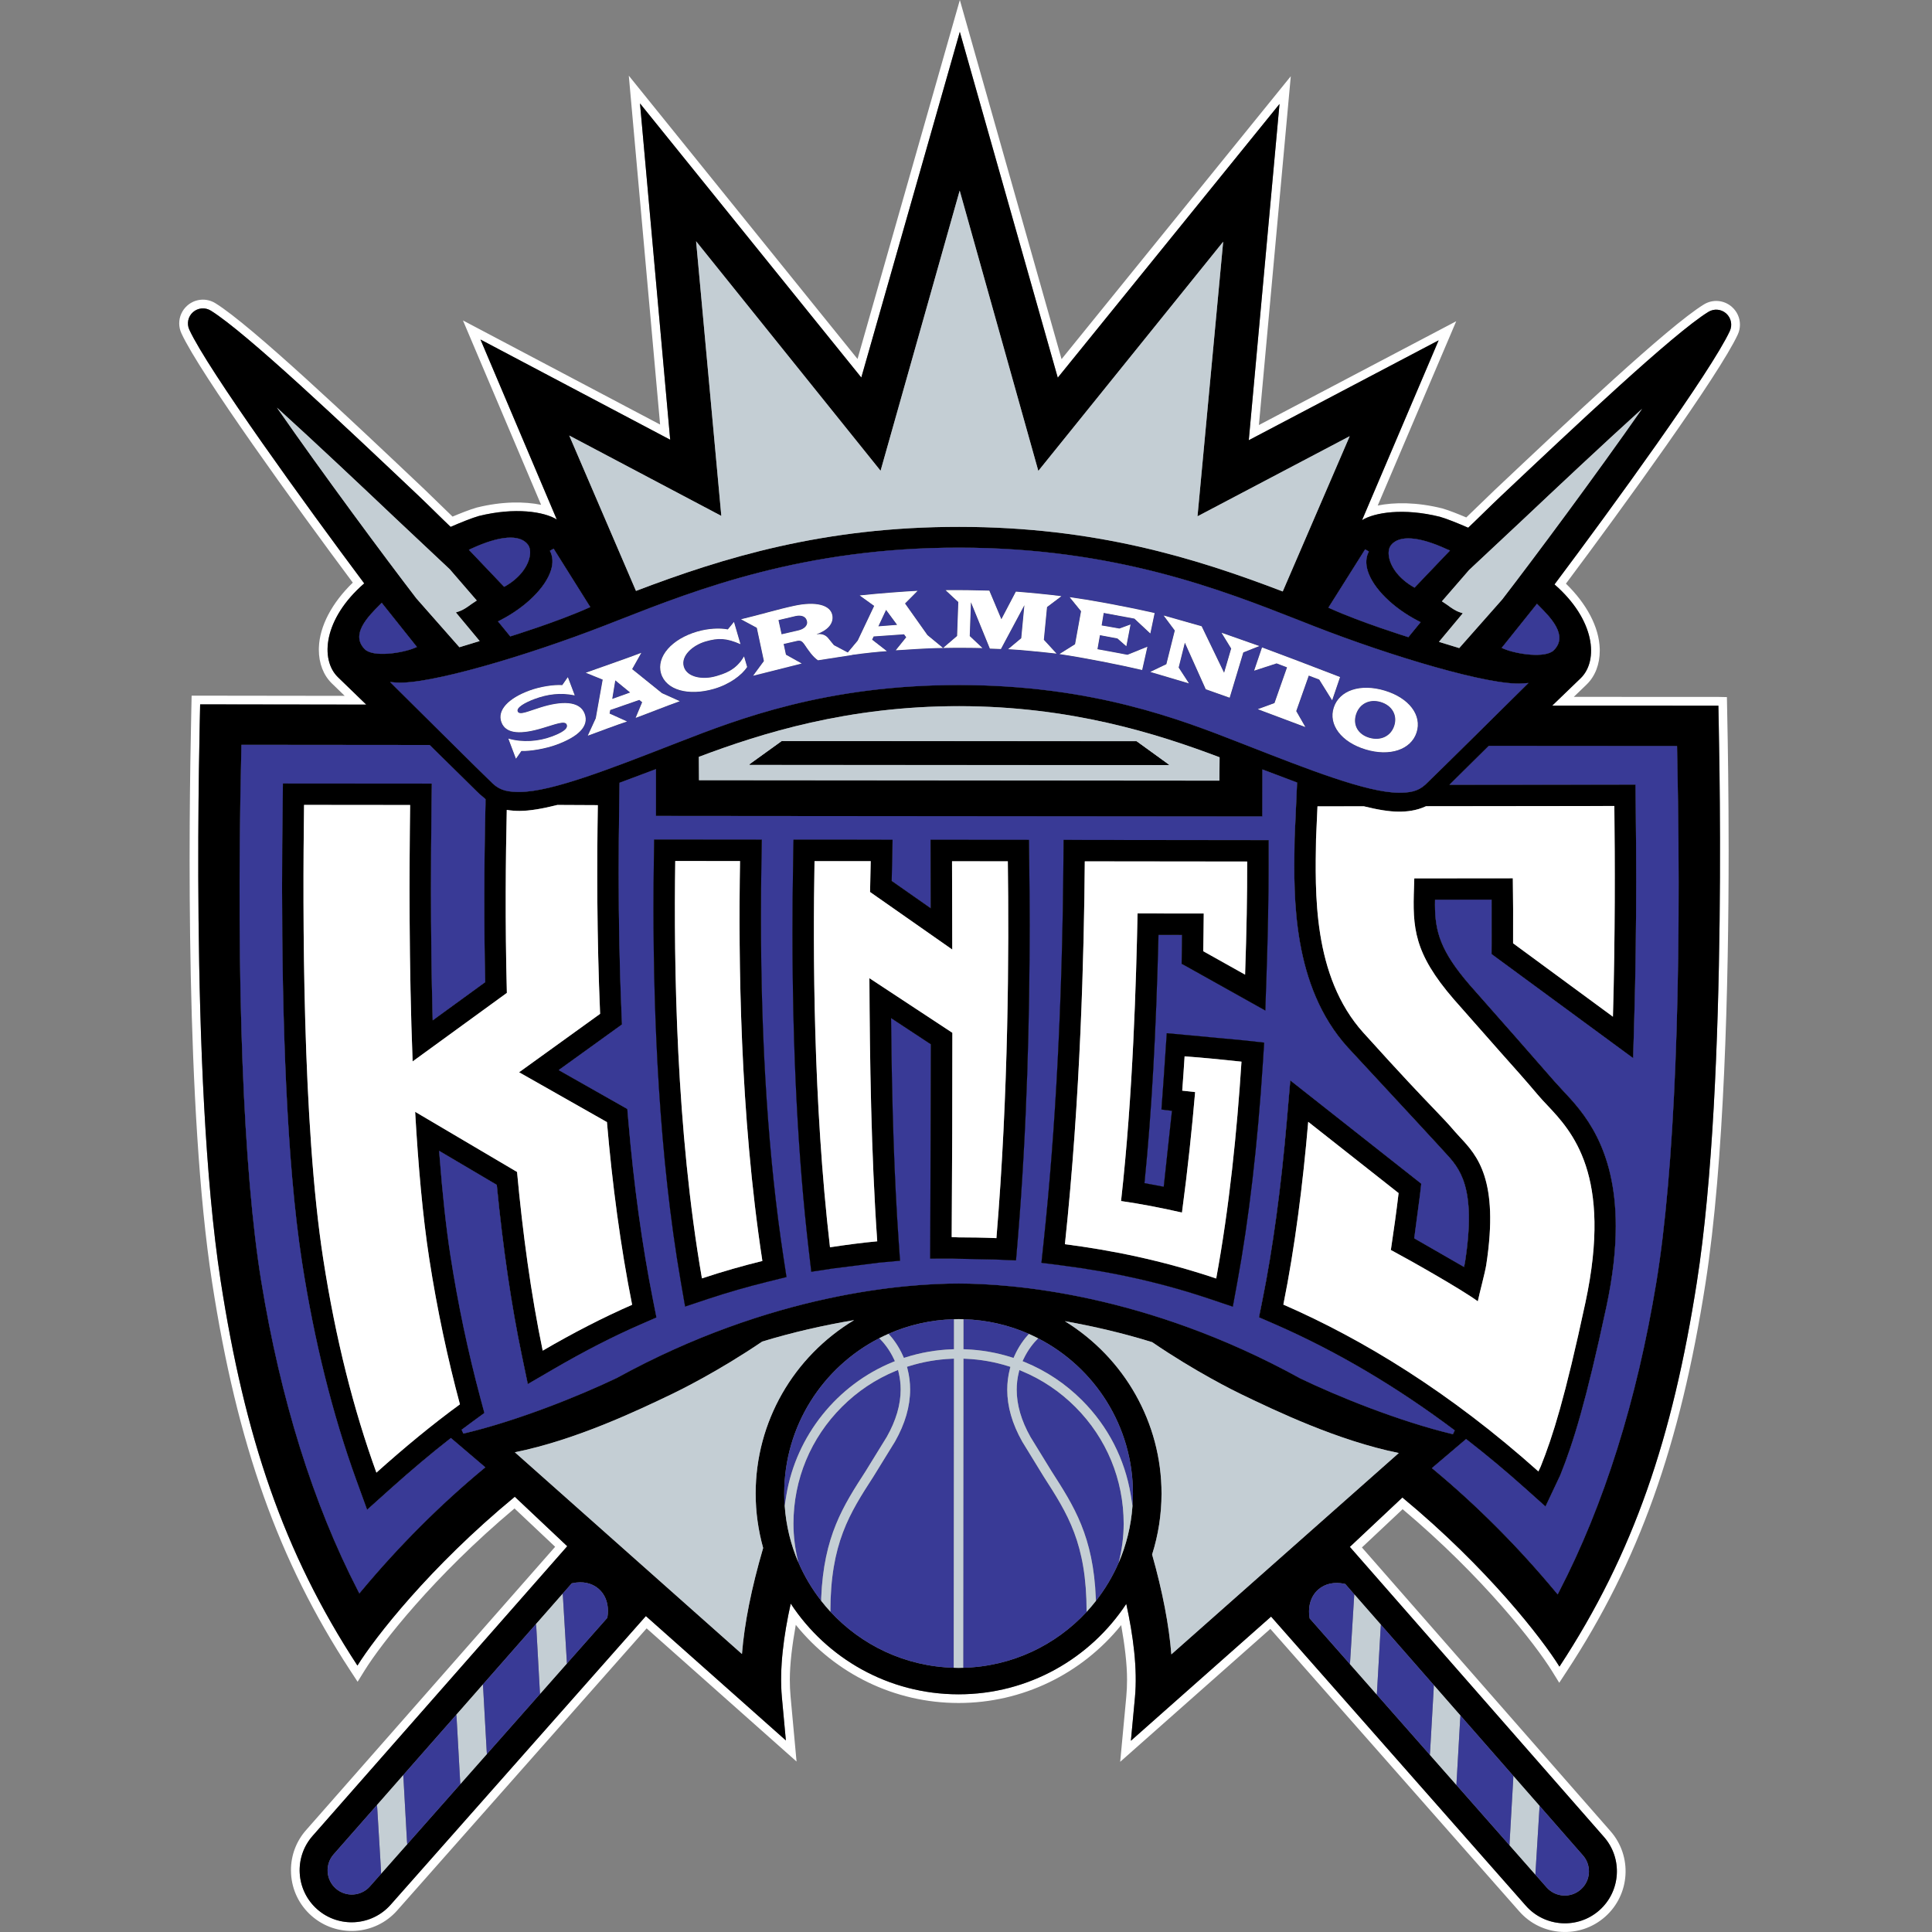 <?xml version="1.0" encoding="utf-8"?>
<!-- Generator: Adobe Illustrator 17.0.0, SVG Export Plug-In . SVG Version: 6.00 Build 0)  -->
<!DOCTYPE svg PUBLIC "-//W3C//DTD SVG 1.1//EN" "http://www.w3.org/Graphics/SVG/1.1/DTD/svg11.dtd">
<svg version="1.1" id="Layer_1" xmlns="http://www.w3.org/2000/svg" xmlns:xlink="http://www.w3.org/1999/xlink" x="0px" y="0px"
	 width="200px" height="200px" viewBox="0 0 200 200" enable-background="new 0 0 200 200" xml:space="preserve">
<rect x="0" y="0" width="200" height="200" fill="#808080" stroke="none"/>
<g>
	<path fill="#FFFFFF" d="M180.119,33.605c0-0.683-0.288-1.351-0.829-1.831c-0.817-0.723-1.991-0.824-2.919-0.25
		c-3.721,2.299-14.085,12.075-21.651,19.212c-0.01,0.009-2.481,2.395-2.931,2.829c-0.776-0.329-1.79-0.739-2.489-0.936
		c-2.638-0.657-4.962-0.647-6.678-0.297c1.288-3.023,8.125-19.077,8.125-19.077s-17.914,9.424-20.426,10.746
		c0.273-2.996,3.301-36.109,3.301-36.109s-21.746,26.838-23.73,29.287C109.033,34.144,99.363,0,99.363,0
		s-9.726,34.126-10.592,37.161c-1.978-2.45-23.678-29.326-23.678-29.326s2.97,33.119,3.24,36.115
		c-2.511-1.326-20.409-10.779-20.409-10.779s6.809,16.061,8.092,19.088c-1.713-0.353-4.029-0.368-6.65,0.281
		c-0.729,0.203-1.788,0.631-2.519,0.938c-0.45-0.437-2.914-2.827-2.914-2.827c-7.557-7.153-17.908-16.95-21.629-19.259
		c-0.929-0.575-2.102-0.476-2.92,0.245c-0.542,0.481-0.831,1.15-0.831,1.836c0,0.347,0.074,0.698,0.227,1.032
		c1.919,4.166,11.838,17.89,17.742,25.81c-2.145,2.077-3.445,4.491-3.512,6.751c-0.003,0.064-0.003,0.127-0.003,0.19
		c0,1.403,0.472,2.634,1.338,3.482c0.001,0.002,0.652,0.631,1.339,1.297c-3.377-0.004-15.847-0.021-15.847-0.021l-0.036,1.71
		c-0.266,11.825-0.591,41.246,2.153,59.012c2.598,16.816,6.873,28.833,14.293,40.179l0.773,1.181l0.745-1.201
		c1.715-2.757,7.137-9.724,15.497-16.739c0.816,0.769,3.342,3.15,4.207,3.967c-1.098,1.249-25.776,29.32-25.776,29.32
		c-1.023,1.155-1.573,2.62-1.573,4.155c0,0.131,0.004,0.261,0.011,0.39c0.102,1.681,0.849,3.215,2.104,4.327
		c2.598,2.299,6.578,2.057,8.876-0.54c0.001,0,21.928-24.796,25.828-29.206c1.191,1.057,15.52,13.786,15.52,13.786l-0.621-6.743
		c-0.051-0.546-0.076-1.122-0.076-1.729c0-1.654,0.247-3.598,0.617-5.68c4.099,5.084,10.235,8.087,16.836,8.091h0.015
		c6.598,0,12.733-2.99,16.834-8.061c0.365,2.068,0.608,4.001,0.608,5.644c0,0.621-0.027,1.208-0.079,1.763
		c0,0.003-0.631,6.742-0.631,6.742s13.155-11.644,15.543-13.76c1.141,1.294,25.777,29.252,25.777,29.252
		c1.11,1.258,2.647,2.008,4.322,2.113c1.679,0.104,3.295-0.45,4.552-1.558c2.599-2.294,2.848-6.275,0.554-8.874l0.002,0.001
		c0,0-24.63-28.111-25.727-29.363c0.868-0.815,3.398-3.192,4.215-3.96c8.352,7.033,13.76,14.008,15.469,16.767l0.743,1.201
		l0.774-1.18c7.441-11.331,11.735-23.339,14.363-40.154c1.962-12.565,2.398-30.96,2.398-44.838c0-5.744-0.074-10.713-0.147-14.174
		l-0.032-1.69l-0.883-0.018c0,0-11.587-0.004-14.966-0.006c0.663-0.639,1.338-1.29,1.338-1.29c0.875-0.853,1.349-2.087,1.349-3.494
		c0-0.061,0-0.12-0.002-0.18c-0.063-2.263-1.359-4.677-3.5-6.757c5.916-7.911,15.858-21.618,17.785-25.781
		C180.044,34.306,180.119,33.954,180.119,33.605 M179.072,34.262c-1.923,4.156-12.168,18.26-18.15,26.235
		c4.212,3.664,4.578,7.887,2.713,9.706l-2.947,2.84l17.198,0.005c-0.002,1.113,1.081,38.505-2.227,59.681
		c-2.513,16.085-6.516,28.057-14.225,39.798c-1.771-2.861-7.455-10.218-16.259-17.506l-5.44,5.111l26.301,30.019
		c1.964,2.227,1.751,5.638-0.475,7.603c-2.228,1.965-5.639,1.753-7.604-0.474l-26.375-29.93l-11.15,9.871l-3.362,2.979l0.418-4.474
		c0.279-2.972-0.178-6.407-0.897-9.693c-3.72,5.642-10.112,9.366-17.376,9.361c-7.263-0.006-13.651-3.742-17.361-9.391
		c-0.726,3.284-1.187,6.72-0.915,9.691l0.413,4.474l-3.358-2.984l-11.133-9.889l-26.424,29.884
		c-1.971,2.224-5.381,2.432-7.605,0.463c-2.224-1.97-2.431-5.381-0.462-7.603l26.35-29.974l-5.43-5.122
		c-8.816,7.272-14.513,14.621-16.289,17.476c-7.688-11.752-11.671-23.732-14.158-39.821c-3.27-21.182-2.125-58.572-2.125-59.683
		l17.196,0.024l-2.938-2.845c-1.863-1.822-1.49-6.044,2.728-9.702c-5.97-7.984-16.191-22.108-18.107-26.265
		c-0.286-0.623-0.132-1.36,0.382-1.814c0.515-0.455,1.265-0.518,1.847-0.156c3.644,2.259,13.956,12.021,21.486,19.147
		c1.057,1.001,2.452,2.403,3.337,3.237c1.097-0.477,2.253-0.938,2.931-1.128c3.754-0.929,6.767-0.439,8.058,0.364L49.74,35.149
		L69.378,45.52l-3.125-34.813l22.909,28.373L99.36,3.296l10.14,35.8l22.954-28.332l-3.181,34.806l19.653-10.339l-7.928,18.616
		c1.29-0.8,4.305-1.286,8.058-0.351c0.678,0.19,1.832,0.654,2.93,1.133c0.885-0.833,2.283-2.231,3.342-3.23
		c7.541-7.115,17.871-16.858,21.517-19.111c0.584-0.362,1.333-0.296,1.848,0.159C179.204,32.903,179.36,33.64,179.072,34.262"/>
	<path d="M176.845,32.289c-3.646,2.253-13.976,11.996-21.517,19.111c-1.059,0.999-2.457,2.397-3.342,3.23
		c-1.098-0.479-2.252-0.943-2.93-1.133c-3.753-0.935-6.767-0.449-8.058,0.351l7.928-18.616l-19.653,10.339l3.181-34.806
		L109.5,39.097l-10.14-35.8L89.162,39.081L66.253,10.708l3.125,34.813L49.74,35.149l7.898,18.629
		c-1.29-0.804-4.304-1.293-8.058-0.364c-0.678,0.19-1.834,0.651-2.931,1.128c-0.885-0.834-2.28-2.236-3.337-3.237
		c-7.53-7.126-17.842-16.888-21.486-19.147c-0.582-0.362-1.333-0.299-1.847,0.156c-0.514,0.454-0.669,1.191-0.382,1.814
		c1.916,4.157,12.137,18.281,18.107,26.265c-4.219,3.658-4.592,7.88-2.728,9.702l2.938,2.845l-17.196-0.024
		c0,1.111-1.145,38.501,2.125,59.683c2.487,16.09,6.469,28.069,14.158,39.821c1.776-2.856,7.473-10.204,16.289-17.476l5.43,5.122
		l-26.35,29.974c-1.969,2.222-1.762,5.634,0.462,7.603c2.224,1.969,5.634,1.761,7.605-0.463l26.424-29.884l11.133,9.889l3.358,2.984
		l-0.413-4.474c-0.272-2.971,0.189-6.407,0.915-9.691c3.711,5.649,10.098,9.384,17.361,9.391c7.264,0.005,13.656-3.719,17.376-9.361
		c0.719,3.286,1.176,6.72,0.897,9.693l-0.418,4.474l3.362-2.979l11.15-9.871l26.375,29.93c1.965,2.227,5.376,2.439,7.604,0.474
		c2.225-1.966,2.438-5.376,0.475-7.603l-26.301-30.019l5.44-5.111c8.804,7.288,14.488,14.645,16.259,17.506
		c7.708-11.741,11.711-23.713,14.225-39.798c3.308-21.176,2.225-58.568,2.227-59.681l-17.198-0.005l2.947-2.84
		c1.865-1.818,1.5-6.041-2.713-9.706c5.982-7.975,16.227-22.079,18.15-26.235c0.288-0.621,0.132-1.359-0.379-1.814
		C178.178,31.993,177.429,31.927,176.845,32.289 M143.996,56.435c0.839-1.071,2.904-0.918,5.815,0.433l0.295,0.12l-3.673,3.846
		l-0.154-0.089c-1.337-0.776-2.269-1.917-2.486-3.052C143.693,57.174,143.766,56.728,143.996,56.435 M141.317,56.866l0.389,0.226
		c-0.311,0.58-0.35,1.253-0.117,2.007c0.557,1.794,2.609,3.828,5.23,5.18l0.247,0.128l-1.271,1.552l-0.146-0.046
		c-0.045-0.014-4.707-1.467-7.9-2.902l-0.236-0.105L141.317,56.866z M156.605,90.918l-10.198,0.01l-0.029,0.913
		c-0.152,4.192-0.036,6.801,4.121,11.606l4.734,5.368c1.477,1.653,2.751,3.082,3.975,4.536c0.285,0.342,0.614,0.69,0.962,1.057
		c2.539,2.693,6.788,7.203,3.95,20.44c-2.114,9.863-3.374,13.836-4.626,16.961l-0.241,0.511
		c-9.14-8.172-18.116-13.655-26.402-17.269c1.21-6.012,2.024-12.495,2.573-18.922l9.358,7.378c-0.229,1.954-0.507,3.91-0.802,5.889
		c1.867,0.993,7.307,4.067,9,5.313c0.19-0.92,0.747-2.953,0.873-3.762c1.362-8.849-0.962-11.343-2.7-13.206
		c-0.189-0.203-0.367-0.393-0.527-0.581c-0.749-0.875-1.33-1.479-2.207-2.393c-1.27-1.324-3.188-3.321-7.271-7.846
		c-5.32-5.894-4.994-14.679-4.915-20.079l0.151-3.372l4.798-0.005c1.415,0.351,2.645,0.557,3.625,0.557
		c0.781,0.001,1.795-0.085,2.817-0.565l19.492-0.023c0.063,5.588,0.092,13.485-0.147,21.814l-10.337-7.602
		C156.651,95.18,156.634,92.886,156.605,90.918 M147.563,81.216c-0.784,0.723-1.628,0.856-2.821,0.845
		c-3.255-0.034-9.259-2.386-15.618-4.874l-0.848-0.331c-6.041-2.363-15.17-5.933-28.972-5.943
		c-13.8-0.013-22.936,3.542-28.981,5.893l-0.853,0.331c-6.36,2.477-12.368,4.818-15.624,4.846c-1.193,0.01-2.035-0.126-2.816-0.849
		c-0.755-0.7-9.825-9.716-10.214-10.1l-0.432-0.432l0.61,0.049c3.356,0.26,13.607-2.787,21.578-5.886l1.498-0.586
		c8.083-3.166,19.152-7.502,35.245-7.488c16.094,0.012,27.156,4.368,35.234,7.547l1.499,0.589c7.968,3.112,18.212,6.177,21.57,5.921
		l0.609-0.046l-0.435,0.43C157.405,71.517,148.318,80.517,147.563,81.216 M126.252,78.393c-0.003,0.259-0.018,2.063-0.021,2.418
		c-0.441,0-53.43-0.045-53.873-0.045c-0.001-0.356-0.014-2.16-0.017-2.417c6.528-2.461,15.464-5.258,26.96-5.247
		C110.797,73.11,119.73,75.923,126.252,78.393 M44.441,130.325c0.821,5.293,1.909,10.348,3.172,15.052
		c-2.861,2.087-5.73,4.459-8.647,7.071c-2.358-6.502-4.221-13.829-5.507-22.134c-2.16-13.935-2.134-35.88-1.983-46.991l10.982,0.011
		c-0.087,6.572-0.137,16.545,0.259,26.544l9.754-7.093c-0.194-7.408-0.12-13.957-0.01-18.944c0.477,0.079,0.929,0.105,1.318,0.105
		c1.047,0.001,2.38-0.227,3.923-0.618l4.186,0.021c-0.1,6.127-0.105,13.553,0.236,21.606l-8.386,6.047l9.094,5.158
		c0.547,6.398,1.405,12.889,2.607,18.912c-3.013,1.316-6.091,2.905-9.257,4.749c-1.224-5.875-2.073-12.202-2.656-18.499
		l-10.548-6.226C43.289,120.555,43.752,125.872,44.441,130.325 M74.671,53.406c0,0-2.482-27.017-2.611-28.429
		c0.892,1.109,19.097,23.756,19.097,23.756s7.777-27.543,8.19-29.003c0.411,1.462,8.141,29.017,8.141,29.017
		s18.244-22.617,19.136-23.724c-0.132,1.411-2.658,28.424-2.658,28.424s14.707-7.741,15.756-8.294
		c-0.464,1.079-6.774,15.703-6.933,16.075c-9.082-3.476-19.427-6.675-33.471-6.687c-14.044-0.012-24.394,3.171-33.481,6.63
		c-0.16-0.37-6.445-15.006-6.91-16.086C59.977,45.641,74.671,53.406,74.671,53.406 M56.923,57.02l0.389-0.225l3.795,6.048
		l-0.236,0.105c-3.195,1.429-7.858,2.872-7.905,2.888l-0.145,0.044l-1.27-1.554l0.248-0.127c2.622-1.349,4.679-3.379,5.238-5.173
		C57.271,58.274,57.233,57.597,56.923,57.02 M48.819,56.782c2.914-1.345,4.98-1.494,5.817-0.423c0.23,0.295,0.3,0.741,0.201,1.259
		c-0.223,1.136-1.154,2.275-2.492,3.047l-0.16,0.081l-3.65-3.833L48.819,56.782z M28.666,42.196c4.12,3.742,8.81,8.17,12.357,11.53
		l5.547,5.213c0,0.001,0.333,0.388,0.333,0.388s2.16,2.498,2.453,2.838c-0.232,0.155-0.568,0.379-0.568,0.379
		c-0.392,0.287-0.797,0.585-1.285,0.75l-0.31,0.105c0,0,2.103,2.527,2.463,2.961c-0.463,0.142-1.885,0.576-2.1,0.64
		c-0.184-0.208-4.454-5.055-4.454-5.055C39.828,57.682,33.452,49.081,28.666,42.196 M37.761,67.208
		c-1.523-1.524,0.343-3.392,1.577-4.628l0.179-0.18l0.157,0.199l3.489,4.377l-0.275,0.115C41.612,67.617,38.62,68.069,37.761,67.208
		 M50.037,152.067c-4.48,3.714-8.726,7.96-12.621,12.624l-0.217,0.26l-0.156-0.302c-4.636-8.99-8-19.762-10.001-32.01
		c-1.863-11.433-2.603-30.673-2.079-54.181l0.026-1.356l19.4,0.018l0.095,0.004l4.836,4.766l0.31,0.297l0.631,0.539
		c0,0-0.004,0.518-0.004,0.522c-0.152,6.498-0.162,12.489-0.032,18.309l0.001,0.118l-5.434,3.952l-0.012-0.427
		c-0.111-4.14-0.167-8.568-0.167-13.236c0-2.784,0.02-5.656,0.059-8.602c0,0,0.024-1.868,0.029-2.244
		c-0.375,0-15.047-0.012-15.415-0.012c-0.004,0.366-0.028,2.187-0.028,2.187c-0.036,2.707-0.06,5.61-0.06,8.622
		c0,13.045,0.431,28.181,2.068,38.739c1.269,8.189,3.158,15.776,5.615,22.549c0,0,0.932,2.568,1.12,3.085
		c0.409-0.367,2.442-2.191,2.442-2.191c2.133-1.909,4.123-3.586,6.089-5.124l0.146-0.112l3.567,3.038L50.037,152.067z
		 M62.881,167.41l-0.009,0.063l-4.19,4.739l-2.78,3.145l-5.499,6.222l-2.751,3.112l-5.496,6.22l-2.71,3.064l-1.154,1.306
		c-0.915,1.034-2.502,1.13-3.536,0.213c-0.501-0.442-0.798-1.056-0.839-1.724c-0.04-0.669,0.181-1.312,0.623-1.813l4.478-5.097
		l2.725-3.102l5.495-6.251l2.751-3.13l5.491-6.25l2.767-3.149l0.939-1.07l0.073-0.015c1.051-0.233,2.013-0.025,2.714,0.585
		c0.626,0.543,0.961,1.35,0.961,2.274C62.935,166.967,62.917,167.185,62.881,167.41 M79.001,160.245
		c-1.227,4.207-1.939,7.797-2.194,10.978c-0.631-0.56-22.88-20.325-23.512-20.885c6.308-1.264,12.783-4.357,16.297-6.044
		c0.753-0.361,4.745-2.321,9.312-5.416c3.13-0.956,6.338-1.683,9.513-2.22c-6.293,3.795-10.186,10.535-10.191,17.936v0.023
		C78.226,156.511,78.49,158.404,79.001,160.245 M117.233,155.897c-0.145,2.075-0.641,4.055-1.43,5.876
		c-0.615,1.42-1.408,2.743-2.35,3.946c-0.308,0.393-0.63,0.775-0.969,1.142c-3.197,3.456-7.729,5.655-12.776,5.786
		c-0.164,0.003-0.326,0.011-0.49,0.011c-0.165,0-0.328-0.009-0.49-0.013c-5.048-0.14-9.576-2.346-12.768-5.808
		c-0.33-0.358-0.644-0.731-0.945-1.114c-0.954-1.221-1.756-2.563-2.375-4.006c-0.778-1.809-1.263-3.772-1.407-5.828
		c-0.03-0.429-0.051-0.862-0.051-1.298c0.006-7.007,4.006-13.074,9.843-16.061c0.315-0.161,0.633-0.314,0.958-0.455
		c2.083-0.916,4.37-1.446,6.774-1.509c0.165-0.005,0.327-0.013,0.491-0.013c0.164,0,0.325,0.009,0.488,0.013
		c2.411,0.067,4.704,0.606,6.788,1.526c0.32,0.142,0.633,0.293,0.944,0.452c5.831,2.997,9.82,9.07,9.815,16.079
		C117.283,155.052,117.264,155.476,117.233,155.897 M140.194,165.042c0.648,0.737,1.597,1.823,2.755,3.143
		c1.543,1.762,3.447,3.937,5.476,6.253c0.904,1.032,1.831,2.09,2.761,3.153c1.871,2.137,3.753,4.286,5.474,6.251
		c0.97,1.107,1.886,2.154,2.723,3.108c2.653,3.032,4.478,5.117,4.478,5.117c0.407,0.46,0.626,1.041,0.626,1.653
		c0,0.053-0.001,0.107-0.005,0.161c-0.042,0.668-0.341,1.281-0.844,1.72c-1.034,0.915-2.62,0.816-3.533-0.219l-1.155-1.312
		l-2.687-3.05l-5.492-6.237l-2.749-3.119l-5.495-6.237l-2.788-3.166l-4.164-4.726l-0.008-0.065c-0.192-1.194,0.14-2.262,0.911-2.932
		c0.704-0.606,1.667-0.811,2.716-0.578l0.071,0.015C139.262,163.975,139.602,164.363,140.194,165.042 M121.257,171.26
		c-0.237-2.992-0.897-6.458-1.991-10.338c0.643-2.035,0.972-4.15,0.974-6.294v-0.019c0-7.321-3.822-14.023-10.009-17.843
		c3.01,0.537,6.044,1.244,9.042,2.175c4.476,3.057,8.485,5.038,9.244,5.403c3.512,1.691,9.981,4.796,16.285,6.07
		C144.17,150.975,121.889,170.701,121.257,171.26 M134.616,142.7c-16.061-8.857-30.081-9.823-35.365-9.828
		c-5.281-0.004-19.303,0.937-35.392,9.774c-3.828,1.834-10.284,4.444-15.886,5.761l-0.185-0.4l1.132-0.841
		c0,0,1.023-0.746,1.228-0.897c-0.066-0.248-0.394-1.468-0.394-1.468c-1.293-4.81-2.343-9.793-3.122-14.818
		c-0.447-2.889-0.83-6.394-1.137-10.421l-0.031-0.429l5.968,3.524l0.01,0.113c0.637,6.48,1.502,12.368,2.574,17.501
		c0,0,0.52,2.505,0.625,3.007c0.708-0.411,2.657-1.546,2.657-1.546c3.187-1.855,6.14-3.369,9.029-4.631c0,0,1.36-0.594,1.634-0.713
		c-0.082-0.414-0.347-1.751-0.347-1.751c-1.137-5.694-2.002-11.974-2.572-18.669c0,0-0.082-0.968-0.099-1.165
		c-0.24-0.136-7.106-4.028-7.106-4.028s6.391-4.606,6.553-4.724c-0.009-0.199-0.051-1.192-0.051-1.192
		c-0.196-4.637-0.293-9.41-0.293-14.448c0-2.284,0.019-4.62,0.058-7.025l0.028-2.2l0.006-0.154l3.771-1.413
		c0,0-0.002,4.439-0.002,4.847c0.447,0,62.329,0.054,62.773,0.054c0.001-0.41,0.007-4.868,0.007-4.868l3.591,1.356l-0.105,2.362
		c0,0-0.152,3.374-0.154,3.441l-0.008,0.55c-0.086,5.499-0.234,14.702,5.495,21.047l7.319,7.898l2.12,2.298l0.593,0.651
		c1.559,1.673,3.328,3.571,2.131,11.358l-0.047,0.242l-0.06,0.305l-5.026-2.891l-0.134-0.081l0.586-4.42c0,0,0.12-1.025,0.143-1.231
		c-0.229-0.183-13.016-10.265-13.557-10.691c-0.092,1.09-0.353,4.098-0.353,4.098c-0.6,7.014-1.455,13.296-2.537,18.671
		c0,0-0.292,1.459-0.353,1.754c0.387,0.169,1.641,0.713,1.641,0.713c6.347,2.771,12.615,6.468,18.626,10.991l-0.189,0.398
		C144.828,147.138,138.422,144.532,134.616,142.7 M173.387,77.227l0.22,0.004l0.024,1.353c0.486,23.509-0.287,42.747-2.171,54.177
		c-2.021,12.244-5.405,23.01-10.056,31.992l-0.155,0.303l-0.219-0.262c-3.885-4.669-8.125-8.923-12.599-12.643l-0.206-0.171
		l3.544-3.011l0.144,0.113c1.999,1.553,3.97,3.199,5.86,4.89c0,0,1.845,1.648,2.215,1.979c0.338-0.715,1.507-3.196,1.507-3.196
		s0.031-0.067,0.052-0.122c1.323-3.303,2.634-7.514,4.736-17.321c0.692-3.23,0.981-5.998,0.981-8.381
		c0-8.222-3.428-11.861-5.483-14.042l-0.878-0.961c0,0-4.015-4.586-4.017-4.587c0,0-4.726-5.36-4.729-5.362
		c-3.014-3.485-3.609-5.513-3.609-8.331c0-0.094,0.005-0.505,0.005-0.505l5.631-0.005l0.226-0.002l0.002,4.498
		c0,0-0.006,0.941-0.006,1.132c0.216,0.157,14.085,10.354,14.655,10.772c0.032-1.122,0.121-4.224,0.121-4.224
		c0.13-4.46,0.193-9.15,0.193-14.191c0-2.481-0.015-5.046-0.046-7.71c0,0-0.02-1.826-0.024-2.192c-0.366,0-18.714,0.02-18.714,0.02
		l-0.546-0.001l4.068-4.025L173.387,77.227z M160.853,67.314c-0.863,0.86-3.852,0.401-5.127-0.127l-0.276-0.117l3.314-4.138
		l0.34-0.43l0.179,0.18C160.516,63.918,162.376,65.79,160.853,67.314 M155.512,62.052c0.009-0.011-3.961,4.48-4.453,5.038
		c-0.216-0.065-1.637-0.503-2.1-0.644c0.361-0.434,2.469-2.959,2.469-2.959l-0.31-0.105c-0.488-0.167-0.895-0.465-1.285-0.752
		c0,0-0.335-0.225-0.568-0.381c0.294-0.339,2.484-2.862,2.484-2.862l0.324-0.377c0.001,0,5.54-5.187,5.54-5.187
		c3.552-3.349,8.245-7.767,12.377-11.507C165.199,49.183,158.805,57.778,155.512,62.052"/>
	<path d="M46.533,148.973c-1.966,1.538-3.956,3.215-6.089,5.124c0,0-2.033,1.825-2.442,2.191c-0.188-0.517-1.12-3.085-1.12-3.085
		c-2.457-6.774-4.346-14.361-5.615-22.549C29.631,120.096,29.2,104.96,29.2,91.915c0-3.013,0.023-5.915,0.06-8.622
		c0,0,0.024-1.821,0.028-2.187c0.368,0,15.039,0.012,15.415,0.012c-0.005,0.376-0.029,2.244-0.029,2.244
		c-0.039,2.946-0.059,5.818-0.059,8.602c0,4.668,0.056,9.096,0.167,13.236l0.012,0.427l5.434-3.952l-0.001-0.118
		c-0.131-5.821-0.12-11.811,0.032-18.309c0-0.004,0.004-0.522,0.004-0.522l-0.631-0.539l-0.31-0.297l-4.836-4.766l-0.095-0.004
		l-19.4-0.018l-0.026,1.356c-0.524,23.507,0.216,42.747,2.079,54.181c2.001,12.249,5.365,23.02,10.001,32.01l0.156,0.302l0.217-0.26
		c3.895-4.664,8.142-8.91,12.621-12.624l0.208-0.168l-3.567-3.038L46.533,148.973z"/>
	<path fill="#393A96" d="M46.533,148.973c-1.966,1.538-3.956,3.215-6.089,5.124c0,0-2.033,1.825-2.442,2.191
		c-0.188-0.517-1.12-3.085-1.12-3.085c-2.457-6.774-4.346-14.361-5.615-22.549C29.631,120.096,29.2,104.96,29.2,91.915
		c0-3.013,0.023-5.915,0.06-8.622c0,0,0.024-1.821,0.028-2.187c0.368,0,15.039,0.012,15.415,0.012
		c-0.005,0.376-0.029,2.244-0.029,2.244c-0.039,2.946-0.059,5.818-0.059,8.602c0,4.668,0.056,9.096,0.167,13.236l0.012,0.427
		l5.434-3.952l-0.001-0.118c-0.131-5.821-0.12-11.811,0.032-18.309c0-0.004,0.004-0.522,0.004-0.522l-0.631-0.539l-0.31-0.297
		l-4.836-4.766l-0.095-0.004l-19.4-0.018l-0.026,1.356c-0.524,23.507,0.216,42.747,2.079,54.181
		c2.001,12.249,5.365,23.02,10.001,32.01l0.156,0.302l0.217-0.26c3.895-4.664,8.142-8.91,12.621-12.624l0.208-0.168l-3.567-3.038
		L46.533,148.973z"/>
	<path d="M158.226,70.704l-0.609,0.046c-3.357,0.256-13.602-2.809-21.57-5.921l-1.499-0.589c-8.078-3.179-19.14-7.535-35.234-7.547
		c-16.093-0.014-27.162,4.322-35.245,7.488l-1.498,0.586c-7.971,3.099-18.222,6.146-21.578,5.886l-0.61-0.049l0.432,0.432
		c0.389,0.384,9.458,9.399,10.214,10.1c0.781,0.723,1.624,0.859,2.816,0.849c3.257-0.028,9.264-2.369,15.624-4.846l0.853-0.331
		c6.045-2.351,15.181-5.907,28.981-5.893c13.802,0.01,22.931,3.58,28.972,5.943l0.848,0.331c6.359,2.488,12.363,4.839,15.618,4.874
		c1.193,0.011,2.037-0.122,2.821-0.845c0.755-0.7,9.842-9.7,10.229-10.083L158.226,70.704z M57.621,77.086
		c-1.133,0.42-2.764,0.696-3.646,0.654l-0.564,0.804l-0.787-2.086c1.476,0.437,3.138,0.294,4.472-0.202
		c1.017-0.374,1.746-0.79,1.577-1.238c-0.177-0.468-1.188-0.033-2.474,0.341c-2.177,0.664-3.812,0.674-4.287-0.585
		c-0.474-1.259,0.74-2.487,2.871-3.277c1.134-0.42,2.537-0.632,3.426-0.572l0.575-0.827l0.713,1.889
		c-1.486-0.311-2.839-0.118-4.157,0.37c-1,0.37-1.902,0.888-1.754,1.284c0.169,0.45,1.11-0.022,2.389-0.412
		c2.138-0.67,4.035-0.696,4.545,0.654C61.029,75.23,59.752,76.297,57.621,77.086 M65.801,74.316l0.678-1.622l-0.297-0.241
		L63.169,73.5l-0.067,0.367l1.812,0.82c-0.891,0.288-2.918,1.046-4.066,1.472l0.828-1.802l0.716-4.004l-1.755-0.71
		c1.719-0.621,4.563-1.593,5.754-2.066l-0.953,1.69l3.091,2.491l1.846,0.829C69.033,73.06,66.629,74.018,65.801,74.316
		 M73.913,71.308c-2.64,0.765-4.973,0.135-5.481-1.602c-0.501-1.72,1.113-3.56,3.752-4.325c1.114-0.323,2.301-0.388,3.161-0.222
		l0.637-0.777l0.672,2.304c-1.466-0.648-2.318-0.659-3.612-0.283c-1.344,0.39-2.58,1.493-2.256,2.608
		c0.325,1.115,1.96,1.385,3.306,0.996c0.879-0.255,2.11-0.61,2.93-2.059l0.32,1.097C76.81,69.874,75.541,70.835,73.913,71.308
		 M104.358,67.205l1.36-1.134l0.326-3.428l-2.431,4.544l-1.142-0.041l-1.96-4.806l-0.127,3.505l1.322,1.246
		c-0.817-0.029-2.947-0.039-4.078-0.011c-1.928,0.006-4.014,0.201-4.904,0.238l1.089-1.35l-0.226-0.307l-3.149,0.221l-0.159,0.334
		l1.531,1.191c-0.761,0.04-2.345,0.207-3.594,0.382l0.018,0.01l-3.555,0.552c-0.542-0.357-0.992-1.032-1.417-1.662
		c-0.219-0.302-0.375-0.425-0.751-0.344l-1.39,0.317l0.239,1.111l1.634,0.912l-5.035,1.267l1.122-1.524l-0.737-3.444l-1.635-0.878
		c1.861-0.44,3.791-1.026,5.509-1.394c2.202-0.478,3.763-0.104,3.948,1.006c0.141,0.848-0.521,1.538-1.622,1.932l0.003,0.019
		c0.359-0.079,0.809-0.02,1.139,0.337c0.211,0.248,0.397,0.501,0.637,0.781l1.44,0.76l1.029-1.234l1.703-3.592L88.99,61.64
		c2.146-0.226,4.401-0.394,6.002-0.48l-1.304,1.312l2.321,3.273l1.62,1.334l1.45-1.242l0.125-3.513l-1.322-1.232
		c1.217-0.019,3.503,0.013,4.532,0.051l1.247,2.963l1.502-2.862c1.095,0.082,3.567,0.313,4.714,0.473l-1.489,1.123l-0.332,3.392
		l1.318,1.43C107.892,67.495,105.449,67.251,104.358,67.205 M118.235,69.359c-2.295-0.539-6.048-1.281-8.566-1.65l1.62-1.015
		l0.621-3.421l-1.183-1.454c1.942,0.262,5.331,0.861,8.798,1.645l-0.444,2.117l-1.646-1.54l-3.182-0.59l-0.215,1.296l1.836,0.322
		l1.157-0.421l-0.434,2.252l-0.922-0.807l-1.813-0.337l-0.255,1.45l3.105,0.58l2.064-0.836L118.235,69.359z M128.706,67.536
		l-1.413,4.691l-2.471-0.875l-2.167-4.827l-0.642,2.578l1.066,1.641l-4.005-1.188l1.668-0.8l0.873-3.488l-1.16-1.554l3.937,1.116
		l2.324,4.816l0.736-2.514l-1.003-1.632l3.913,1.378L128.706,67.536z M136.567,70.347l-1.083-0.411l-1.299,3.677l0.945,1.651
		l-4.923-1.848l1.73-0.633l1.3-3.698l-1.083-0.412l-2.325,0.756l0.818-2.406c1.385,0.509,5.923,2.224,8.077,3.067l-0.818,2.406
		L136.567,70.347z M146.639,75.832c-0.576,1.765-2.756,2.509-5.267,1.749c-2.527-0.763-3.875-2.572-3.297-4.336
		c0.582-1.782,2.755-2.508,5.284-1.746C145.868,72.259,147.22,74.05,146.639,75.832"/>
	<path fill="#393A96" d="M158.226,70.704l-0.609,0.046c-3.357,0.256-13.602-2.809-21.57-5.921l-1.499-0.589
		c-8.078-3.179-19.14-7.535-35.234-7.547c-16.093-0.014-27.162,4.322-35.245,7.488l-1.498,0.586
		c-7.971,3.099-18.222,6.146-21.578,5.886l-0.61-0.049l0.432,0.432c0.389,0.384,9.458,9.399,10.214,10.1
		c0.781,0.723,1.624,0.859,2.816,0.849c3.257-0.028,9.264-2.369,15.624-4.846l0.853-0.331c6.045-2.351,15.181-5.907,28.981-5.893
		c13.802,0.01,22.931,3.58,28.972,5.943l0.848,0.331c6.359,2.488,12.363,4.839,15.618,4.874c1.193,0.011,2.037-0.122,2.821-0.845
		c0.755-0.7,9.842-9.7,10.229-10.083L158.226,70.704z M57.621,77.086c-1.133,0.42-2.764,0.696-3.646,0.654l-0.564,0.804
		l-0.787-2.086c1.476,0.437,3.138,0.294,4.472-0.202c1.017-0.374,1.746-0.79,1.577-1.238c-0.177-0.468-1.188-0.033-2.474,0.341
		c-2.177,0.664-3.812,0.674-4.287-0.585c-0.474-1.259,0.74-2.487,2.871-3.277c1.134-0.42,2.537-0.632,3.426-0.572l0.575-0.827
		l0.713,1.889c-1.486-0.311-2.839-0.118-4.157,0.37c-1,0.37-1.902,0.888-1.754,1.284c0.169,0.45,1.11-0.022,2.389-0.412
		c2.138-0.67,4.035-0.696,4.545,0.654C61.029,75.23,59.752,76.297,57.621,77.086 M65.801,74.316l0.678-1.622l-0.297-0.241
		L63.169,73.5l-0.067,0.367l1.812,0.82c-0.891,0.288-2.918,1.046-4.066,1.472l0.828-1.802l0.716-4.004l-1.755-0.71
		c1.719-0.621,4.563-1.593,5.754-2.066l-0.953,1.69l3.091,2.491l1.846,0.829C69.033,73.06,66.629,74.018,65.801,74.316
		 M73.913,71.308c-2.64,0.765-4.973,0.135-5.481-1.602c-0.501-1.72,1.113-3.56,3.752-4.325c1.114-0.323,2.301-0.388,3.161-0.222
		l0.637-0.777l0.672,2.304c-1.466-0.648-2.318-0.659-3.612-0.283c-1.344,0.39-2.58,1.493-2.256,2.608
		c0.325,1.115,1.96,1.385,3.306,0.996c0.879-0.255,2.11-0.61,2.93-2.059l0.32,1.097C76.81,69.874,75.541,70.835,73.913,71.308
		 M104.358,67.205l1.36-1.134l0.326-3.428l-2.431,4.544l-1.142-0.041l-1.96-4.806l-0.127,3.505l1.322,1.246
		c-0.817-0.029-2.947-0.039-4.078-0.011c-1.928,0.006-4.014,0.201-4.904,0.238l1.089-1.35l-0.226-0.307l-3.149,0.221l-0.159,0.334
		l1.531,1.191c-0.761,0.04-2.345,0.207-3.594,0.382l0.018,0.01l-3.555,0.552c-0.542-0.357-0.992-1.032-1.417-1.662
		c-0.219-0.302-0.375-0.425-0.751-0.344l-1.39,0.317l0.239,1.111l1.634,0.912l-5.035,1.267l1.122-1.524l-0.737-3.444l-1.635-0.878
		c1.861-0.44,3.791-1.026,5.509-1.394c2.202-0.478,3.763-0.104,3.948,1.006c0.141,0.848-0.521,1.538-1.622,1.932l0.003,0.019
		c0.359-0.079,0.809-0.02,1.139,0.337c0.211,0.248,0.397,0.501,0.637,0.781l1.44,0.76l1.029-1.234l1.703-3.592L88.99,61.64
		c2.146-0.226,4.401-0.394,6.002-0.48l-1.304,1.312l2.321,3.273l1.62,1.334l1.45-1.242l0.125-3.513l-1.322-1.232
		c1.217-0.019,3.503,0.013,4.532,0.051l1.247,2.963l1.502-2.862c1.095,0.082,3.567,0.313,4.714,0.473l-1.489,1.123l-0.332,3.392
		l1.318,1.43C107.892,67.495,105.449,67.251,104.358,67.205 M118.235,69.359c-2.295-0.539-6.048-1.281-8.566-1.65l1.62-1.015
		l0.621-3.421l-1.183-1.454c1.942,0.262,5.331,0.861,8.798,1.645l-0.444,2.117l-1.646-1.54l-3.182-0.59l-0.215,1.296l1.836,0.322
		l1.157-0.421l-0.434,2.252l-0.922-0.807l-1.813-0.337l-0.255,1.45l3.105,0.58l2.064-0.836L118.235,69.359z M128.706,67.536
		l-1.413,4.691l-2.471-0.875l-2.167-4.827l-0.642,2.578l1.066,1.641l-4.005-1.188l1.668-0.8l0.873-3.488l-1.16-1.554l3.937,1.116
		l2.324,4.816l0.736-2.514l-1.003-1.632l3.913,1.378L128.706,67.536z M136.567,70.347l-1.083-0.411l-1.299,3.677l0.945,1.651
		l-4.923-1.848l1.73-0.633l1.3-3.698l-1.083-0.412l-2.325,0.756l0.818-2.406c1.385,0.509,5.923,2.224,8.077,3.067l-0.818,2.406
		L136.567,70.347z M146.639,75.832c-0.576,1.765-2.756,2.509-5.267,1.749c-2.527-0.763-3.875-2.572-3.297-4.336
		c0.582-1.782,2.755-2.508,5.284-1.746C145.868,72.259,147.22,74.05,146.639,75.832"/>
	<polygon points="90.925,64.839 92.872,64.685 91.726,63.132 	"/>
	<polygon fill="#393A96" points="90.925,64.839 92.872,64.685 91.726,63.132 	"/>
	<path d="M82.362,63.773l-1.776,0.419l0.323,1.47l1.712-0.394c0.619-0.134,0.992-0.507,0.931-0.903
		C83.471,63.823,82.983,63.638,82.362,63.773"/>
	<path fill="#393A96" d="M82.362,63.773l-1.776,0.419l0.323,1.47l1.712-0.394c0.619-0.134,0.992-0.507,0.931-0.903
		C83.471,63.823,82.983,63.638,82.362,63.773"/>
	<polygon points="63.377,72.354 65.233,71.688 63.694,70.428 	"/>
	<polygon fill="#393A96" points="63.377,72.354 65.233,71.688 63.694,70.428 	"/>
	<path d="M142.94,72.673c-1.177-0.356-2.207,0.179-2.563,1.267c-0.354,1.089,0.179,2.076,1.354,2.431
		c1.176,0.356,2.248-0.145,2.603-1.234C144.69,74.047,144.114,73.029,142.94,72.673"/>
	<path fill="#393A96" d="M142.94,72.673c-1.177-0.356-2.207,0.179-2.563,1.267c-0.354,1.089,0.179,2.076,1.354,2.431
		c1.176,0.356,2.248-0.145,2.603-1.234C144.69,74.047,144.114,73.029,142.94,72.673"/>
	<path fill="#FFFFFF" d="M55.975,73.228c-1.279,0.391-2.22,0.863-2.389,0.412c-0.148-0.396,0.754-0.913,1.754-1.284
		c1.318-0.489,2.672-0.682,4.157-0.37l-0.713-1.889l-0.575,0.827c-0.889-0.06-2.292,0.152-3.426,0.572
		c-2.132,0.79-3.346,2.018-2.871,3.277c0.475,1.259,2.11,1.249,4.287,0.585c1.287-0.374,2.298-0.81,2.474-0.341
		c0.169,0.449-0.561,0.864-1.577,1.238c-1.334,0.496-2.996,0.639-4.472,0.202l0.787,2.086l0.564-0.804
		c0.883,0.042,2.513-0.233,3.646-0.654c2.132-0.789,3.408-1.856,2.899-3.204C60.011,72.532,58.113,72.558,55.975,73.228"/>
	<path fill="#FFFFFF" d="M74.092,70.006c-1.346,0.389-2.982,0.119-3.306-0.996c-0.325-1.115,0.911-2.217,2.256-2.608
		c1.294-0.375,2.146-0.364,3.612,0.283l-0.672-2.304l-0.637,0.777c-0.859-0.166-2.047-0.1-3.161,0.222
		c-2.639,0.765-4.253,2.604-3.752,4.325c0.507,1.737,2.841,2.367,5.481,1.602c1.628-0.472,2.897-1.434,3.428-2.264l-0.32-1.097
		C76.202,69.396,74.971,69.75,74.092,70.006"/>
	<path fill="#FFFFFF" d="M108.388,62.84l1.489-1.123c-1.148-0.16-3.62-0.391-4.714-0.473l-1.502,2.862l-1.247-2.963
		c-1.029-0.038-3.316-0.071-4.532-0.051l1.322,1.232l-0.125,3.513l-1.45,1.242c1.131-0.028,3.26-0.018,4.078,0.011l-1.322-1.246
		l0.127-3.505l1.96,4.806l1.142,0.041l2.431-4.544l-0.326,3.428l-1.36,1.134c1.091,0.047,3.535,0.291,5.017,0.458l-1.318-1.43
		L108.388,62.84z"/>
	<path fill="#FFFFFF" d="M113.608,67.205l0.255-1.45l1.813,0.337l0.922,0.807l0.434-2.252l-1.157,0.421l-1.836-0.322l0.215-1.296
		l3.182,0.59l1.646,1.54l0.444-2.117c-3.466-0.783-6.856-1.383-8.798-1.645l1.183,1.454l-0.621,3.421l-1.62,1.015
		c2.518,0.369,6.271,1.111,8.566,1.65l0.542-2.41l-2.064,0.836L113.608,67.205z"/>
	<polygon fill="#FFFFFF" points="126.451,65.502 127.454,67.134 126.718,69.648 124.393,64.832 120.457,63.716 121.616,65.269 
		120.743,68.757 119.075,69.557 123.08,70.744 122.013,69.104 122.656,66.525 124.822,71.352 127.293,72.227 128.706,67.536 
		130.364,66.879 	"/>
	<path fill="#FFFFFF" d="M130.646,67.022l-0.818,2.406l2.325-0.756l1.083,0.412l-1.3,3.698l-1.73,0.633l4.923,1.848l-0.945-1.651
		l1.299-3.677l1.083,0.411l1.337,2.147l0.818-2.406C136.568,69.246,132.031,67.531,130.646,67.022"/>
	<path fill="#FFFFFF" d="M143.358,71.499c-2.529-0.763-4.702-0.037-5.284,1.746c-0.577,1.765,0.771,3.574,3.297,4.336
		c2.511,0.759,4.692,0.016,5.267-1.749C147.22,74.05,145.868,72.259,143.358,71.499 M144.334,75.137
		c-0.355,1.089-1.427,1.59-2.603,1.234c-1.175-0.355-1.707-1.342-1.354-2.431c0.356-1.088,1.387-1.623,2.563-1.267
		C144.114,73.029,144.69,74.047,144.334,75.137"/>
	<path fill="#FFFFFF" d="M65.437,69.267l0.953-1.69c-1.191,0.473-4.035,1.446-5.754,2.066l1.755,0.71l-0.716,4.004l-0.828,1.802
		c1.148-0.426,3.176-1.184,4.066-1.472l-1.812-0.82l0.067-0.367l3.013-1.047l0.297,0.241l-0.678,1.622
		c0.828-0.297,3.232-1.255,4.573-1.728l-1.846-0.829L65.437,69.267z M63.377,72.354l0.317-1.925l1.539,1.259L63.377,72.354z"/>
	<path fill="#FFFFFF" d="M93.688,62.472l1.304-1.312c-1.602,0.087-3.856,0.254-6.002,0.48l1.506,1.082l-1.703,3.592l-1.029,1.234
		l-1.44-0.76c-0.24-0.28-0.426-0.534-0.637-0.781c-0.33-0.357-0.781-0.416-1.139-0.337l-0.003-0.019
		c1.101-0.394,1.763-1.085,1.622-1.932c-0.185-1.11-1.745-1.484-3.948-1.006c-1.718,0.368-3.648,0.954-5.509,1.394l1.635,0.878
		l0.737,3.444l-1.122,1.524l5.035-1.267l-1.634-0.912l-0.239-1.111l1.39-0.317c0.375-0.081,0.531,0.042,0.751,0.344
		c0.425,0.63,0.875,1.305,1.417,1.662l3.555-0.552l-0.018-0.01c1.25-0.175,2.833-0.342,3.594-0.382l-1.531-1.191l0.159-0.334
		l3.149-0.221l0.226,0.307l-1.089,1.35c0.89-0.037,2.976-0.232,4.904-0.238l-1.62-1.334L93.688,62.472z M82.621,65.267l-1.712,0.394
		l-0.323-1.47l1.776-0.419c0.621-0.134,1.109,0.051,1.19,0.591C83.613,64.759,83.24,65.133,82.621,65.267 M90.925,64.839
		l0.801-1.707l1.146,1.553L90.925,64.839z"/>
	<path fill="#393A96" d="M99.735,139.669l0.221,0.01c1.627,0.062,3.233,0.344,4.768,0.832l0.197,0.06l0.084-0.186
		c0.463-1.044,1.046-1.797,1.455-2.244c0.001,0,0.027-0.018,0.065-0.049c-2.084-0.921-4.377-1.46-6.788-1.526
		c0,0.004,0.001,0.014,0.001,0.014C99.738,136.583,99.735,139.669,99.735,139.669"/>
	<path fill="#393A96" d="M93.488,140.38l0.083,0.189l0.197-0.062c1.537-0.49,3.141-0.767,4.769-0.828l0.22-0.01
		c0,0,0-1.896,0.001-3.102c-2.404,0.062-4.691,0.592-6.774,1.509c0.027,0.031,0.048,0.053,0.048,0.053
		C92.442,138.58,93.027,139.335,93.488,140.38"/>
	<path fill="#393A96" d="M108.045,152.862c-0.007-0.01-2.224-3.626-2.224-3.626c-1.035-1.832-1.553-3.631-1.553-5.373
		c0-0.73,0.091-1.449,0.274-2.157l0.053-0.209l-0.207-0.066c-1.42-0.449-2.905-0.708-4.414-0.772l-0.24-0.01l-0.026,31.993v0.006
		c5.047-0.131,9.579-2.33,12.776-5.786v-0.017C112.484,159.76,110.522,156.71,108.045,152.862"/>
	<path fill="#393A96" d="M116.321,157.733c0-4.561-1.772-8.85-4.995-12.077c-1.609-1.611-3.478-2.864-5.555-3.725l-0.248-0.102
		l-0.062,0.259c-0.145,0.581-0.213,1.174-0.213,1.778c0,1.565,0.476,3.203,1.427,4.889l2.178,3.546
		c2.331,3.626,4.328,6.733,4.584,13.156c0,0.001,0.006,0.112,0.016,0.261c0.941-1.203,1.734-2.527,2.35-3.946
		c0.333-1.332,0.518-2.681,0.518-4.028V157.733z"/>
	<path fill="#393A96" d="M92.416,141l0.223-0.092l-0.103-0.219c-0.473-1.01-1.074-1.721-1.512-2.159
		c-5.838,2.987-9.837,9.054-9.843,16.061c0,0.436,0.02,0.869,0.051,1.298c0.099-0.634,0.177-1.131,0.177-1.133
		C82.431,148.628,86.649,143.356,92.416,141"/>
	<path fill="#393A96" d="M89.6,152.315c0.006-0.012,2.201-3.573,2.201-3.573c0.955-1.687,1.436-3.33,1.436-4.9
		c0-0.597-0.07-1.188-0.21-1.766l-0.065-0.259l-0.244,0.101c-2.081,0.859-3.954,2.109-5.563,3.718
		c-3.23,3.224-5.011,7.515-5.016,12.08v0.014c0,1.334,0.176,2.668,0.501,3.987c0.619,1.443,1.421,2.785,2.375,4.006
		c-0.002-0.172-0.004-0.302-0.004-0.302C85.277,159.01,87.279,155.908,89.6,152.315"/>
	<path fill="#393A96" d="M107.469,138.545c-0.428,0.419-1.032,1.13-1.512,2.145l-0.103,0.218l0.223,0.092
		c2.225,0.911,4.226,2.246,5.941,3.963c2.685,2.69,4.427,6.078,5.037,9.802c0,0,0.077,0.495,0.177,1.132
		c0.031-0.421,0.051-0.845,0.051-1.274C117.289,147.615,113.3,141.542,107.469,138.545"/>
	<path fill="#393A96" d="M98.517,140.657c-1.507,0.063-2.994,0.32-4.418,0.768l-0.208,0.063l0.054,0.212
		c0.18,0.701,0.271,1.417,0.271,2.141c0,1.745-0.522,3.548-1.564,5.385l-2.222,3.606c-2.492,3.862-4.459,6.913-4.471,14.005
		c3.192,3.462,7.72,5.668,12.768,5.808c0.003-4.768,0.027-31.998,0.027-31.998L98.517,140.657z"/>
	<path fill="#C4CED4" d="M112.018,144.963c-1.715-1.717-3.716-3.052-5.941-3.963l-0.223-0.092l0.103-0.218
		c0.479-1.015,1.084-1.726,1.512-2.145c-0.311-0.159-0.624-0.31-0.944-0.452c-0.038,0.031-0.063,0.049-0.065,0.049
		c-0.409,0.447-0.993,1.199-1.455,2.244l-0.084,0.186l-0.197-0.06c-1.535-0.488-3.14-0.771-4.768-0.832l-0.221-0.01
		c0,0,0.002-3.086,0.002-3.088c0,0-0.001-0.01-0.001-0.014c-0.164-0.004-0.325-0.013-0.488-0.013c-0.164,0-0.327,0.009-0.491,0.013
		c-0.001,1.206-0.001,3.102-0.001,3.102l-0.22,0.01c-1.628,0.061-3.231,0.338-4.769,0.828l-0.197,0.062l-0.083-0.189
		c-0.46-1.045-1.046-1.801-1.456-2.252c0,0-0.021-0.023-0.048-0.053c-0.325,0.142-0.643,0.294-0.958,0.455
		c0.438,0.438,1.039,1.148,1.512,2.159l0.103,0.219L92.416,141c-5.768,2.356-9.986,7.628-11.007,13.757
		c0,0.002-0.077,0.498-0.177,1.133c0.145,2.056,0.63,4.019,1.407,5.828c-0.325-1.319-0.501-2.653-0.501-3.987v-0.014
		c0.005-4.565,1.786-8.856,5.016-12.08c1.609-1.609,3.482-2.858,5.563-3.718l0.244-0.101l0.065,0.259
		c0.139,0.578,0.21,1.169,0.21,1.766c0,1.57-0.481,3.213-1.436,4.9c0,0-2.195,3.561-2.201,3.573
		c-2.32,3.592-4.323,6.695-4.589,13.106c0,0,0.001,0.13,0.004,0.302c0.301,0.383,0.616,0.756,0.945,1.114
		c0.012-7.092,1.978-10.144,4.471-14.005l2.222-3.606c1.042-1.837,1.564-3.64,1.564-5.385c0-0.724-0.091-1.44-0.271-2.141
		l-0.054-0.212l0.208-0.063c1.424-0.448,2.91-0.705,4.418-0.768l0.239-0.01c0,0-0.024,27.23-0.027,31.998
		c0.162,0.004,0.325,0.013,0.49,0.013c0.164,0,0.326-0.007,0.49-0.011v-0.006l0.026-31.993l0.24,0.01
		c1.508,0.064,2.993,0.323,4.414,0.772l0.207,0.066l-0.053,0.209c-0.183,0.708-0.274,1.427-0.274,2.157
		c0,1.742,0.518,3.541,1.553,5.373c0,0,2.217,3.616,2.224,3.626c2.477,3.848,4.439,6.898,4.439,13.982v0.017
		c0.339-0.367,0.661-0.749,0.969-1.142c-0.01-0.149-0.016-0.261-0.016-0.261c-0.256-6.423-2.254-9.53-4.584-13.156l-2.178-3.546
		c-0.951-1.686-1.427-3.324-1.427-4.889c0-0.604,0.068-1.198,0.213-1.778l0.062-0.259l0.248,0.102
		c2.078,0.861,3.946,2.114,5.555,3.725c3.223,3.228,4.995,7.516,4.995,12.077v0.012c0,1.348-0.185,2.696-0.518,4.028
		c0.789-1.822,1.284-3.801,1.43-5.876c-0.1-0.637-0.177-1.132-0.177-1.132C116.445,151.041,114.703,147.653,112.018,144.963"/>
	<polygon fill="#C4CED4" points="41.766,184.075 41.745,183.758 39.02,186.86 39.051,187.167 39.07,187.486 39.213,189.838 
		39.44,193.64 39.447,193.975 42.157,190.911 42.13,190.598 	"/>
	<polygon fill="#C4CED4" points="58.651,171.567 58.436,167.981 58.275,165.29 58.249,164.978 55.481,168.126 55.516,168.428 
		55.882,175.038 55.903,175.358 58.682,172.212 58.671,171.885 	"/>
	<polygon fill="#C4CED4" points="50.014,174.689 49.99,174.376 47.24,177.506 47.267,177.815 47.488,181.766 47.614,184.054 
		47.632,184.374 47.654,184.691 50.404,181.579 50.381,181.264 	"/>
	<path fill="#C4CED4" d="M156.568,185.569l-0.274,4.807l-0.019,0.32l-0.013,0.324l2.687,3.05l0.011-0.327l0.019-0.318l0.36-5.838
		l0.021-0.32l0.023-0.317c-0.836-0.954-1.753-2.001-2.723-3.108l-0.011,0.33L156.568,185.569z"/>
	<path fill="#C4CED4" d="M140.154,165.677l-0.306,4.974l-0.081,1.302l-0.03,0.307l2.788,3.166l0.023-0.315l0.378-6.61l0.023-0.317
		c-1.157-1.32-2.107-2.406-2.755-3.143l-0.02,0.317L140.154,165.677z"/>
	<path fill="#C4CED4" d="M148.399,175.093l-0.169,2.968l-0.189,3.286l-0.021,0.317l2.749,3.119l0.014-0.322l0.018-0.32l0.116-1.999
		l0.242-4.238l0.025-0.313c-0.93-1.063-1.857-2.121-2.761-3.153l-0.007,0.334L148.399,175.093z"/>
	<path fill="#C4CED4" d="M47.556,67.001c0.215-0.065,1.637-0.498,2.1-0.64c-0.36-0.435-2.463-2.961-2.463-2.961l0.31-0.105
		c0.489-0.165,0.893-0.463,1.285-0.75c0,0,0.336-0.224,0.568-0.379c-0.293-0.34-2.453-2.838-2.453-2.838s-0.333-0.387-0.333-0.388
		l0,0l-5.547-5.213c-3.547-3.36-8.237-7.788-12.357-11.53c4.786,6.885,11.162,15.486,14.436,19.75
		C43.101,61.946,47.372,66.793,47.556,67.001"/>
	<path d="M42.888,67.091l0.275-0.115l-3.489-4.377L39.517,62.4l-0.179,0.18c-1.234,1.236-3.099,3.104-1.577,4.628
		C38.62,68.069,41.612,67.617,42.888,67.091"/>
	<path fill="#393A96" d="M42.888,67.091l0.275-0.115l-3.489-4.377L39.517,62.4l-0.179,0.18c-1.234,1.236-3.099,3.104-1.577,4.628
		C38.62,68.069,41.612,67.617,42.888,67.091"/>
	<path d="M52.345,60.665c1.339-0.772,2.27-1.911,2.492-3.047c0.1-0.518,0.029-0.964-0.201-1.259
		c-0.838-1.072-2.903-0.922-5.817,0.423l-0.284,0.132l3.65,3.833L52.345,60.665z"/>
	<path fill="#393A96" d="M52.345,60.665c1.339-0.772,2.27-1.911,2.492-3.047c0.1-0.518,0.029-0.964-0.201-1.259
		c-0.838-1.072-2.903-0.922-5.817,0.423l-0.284,0.132l3.65,3.833L52.345,60.665z"/>
	<path d="M51.799,64.199l-0.248,0.127l1.27,1.554l0.145-0.044c0.047-0.016,4.71-1.459,7.905-2.888l0.236-0.105l-3.795-6.048
		l-0.389,0.225c0.31,0.577,0.348,1.254,0.114,2.006C56.478,60.82,54.421,62.85,51.799,64.199"/>
	<path fill="#393A96" d="M51.799,64.199l-0.248,0.127l1.27,1.554l0.145-0.044c0.047-0.016,4.71-1.459,7.905-2.888l0.236-0.105
		l-3.795-6.048l-0.389,0.225c0.31,0.577,0.348,1.254,0.114,2.006C56.478,60.82,54.421,62.85,51.799,64.199"/>
	<path fill="#C4CED4" d="M99.317,54.541c14.045,0.012,24.389,3.211,33.471,6.687c0.16-0.372,6.47-14.997,6.933-16.075
		c-1.049,0.553-15.756,8.294-15.756,8.294s2.526-27.014,2.658-28.424c-0.892,1.107-19.136,23.724-19.136,23.724
		s-7.731-27.555-8.141-29.017c-0.413,1.461-8.19,29.003-8.19,29.003S72.952,26.086,72.06,24.977
		c0.129,1.412,2.611,28.429,2.611,28.429s-14.694-7.765-15.744-8.321c0.465,1.08,6.75,15.715,6.91,16.086
		C74.924,57.712,85.274,54.53,99.317,54.541"/>
	<path d="M159.104,62.502l-0.34,0.43l-3.314,4.138l0.276,0.117c1.275,0.528,4.264,0.987,5.127,0.127
		c1.523-1.524-0.337-3.396-1.57-4.632L159.104,62.502z"/>
	<path fill="#393A96" d="M159.104,62.502l-0.34,0.43l-3.314,4.138l0.276,0.117c1.275,0.528,4.264,0.987,5.127,0.127
		c1.523-1.524-0.337-3.396-1.57-4.632L159.104,62.502z"/>
	<path d="M146.279,60.745l0.154,0.089l3.673-3.846l-0.295-0.12c-2.911-1.35-4.977-1.503-5.815-0.433
		c-0.23,0.293-0.303,0.738-0.202,1.258C144.01,58.828,144.942,59.969,146.279,60.745"/>
	<path fill="#393A96" d="M146.279,60.745l0.154,0.089l3.673-3.846l-0.295-0.12c-2.911-1.35-4.977-1.503-5.815-0.433
		c-0.23,0.293-0.303,0.738-0.202,1.258C144.01,58.828,144.942,59.969,146.279,60.745"/>
	<path d="M137.75,63.011c3.193,1.435,7.855,2.888,7.9,2.902l0.146,0.046l1.271-1.552l-0.247-0.128
		c-2.621-1.353-4.673-3.386-5.23-5.18c-0.233-0.754-0.194-1.427,0.117-2.007l-0.389-0.226l-3.804,6.04L137.75,63.011z"/>
	<path fill="#393A96" d="M137.75,63.011c3.193,1.435,7.855,2.888,7.9,2.902l0.146,0.046l1.271-1.552l-0.247-0.128
		c-2.621-1.353-4.673-3.386-5.23-5.18c-0.233-0.754-0.194-1.427,0.117-2.007l-0.389-0.226l-3.804,6.04L137.75,63.011z"/>
	<path d="M150.047,81.238l0.546,0.001c0,0,18.348-0.02,18.714-0.02c0.005,0.367,0.024,2.192,0.024,2.192
		c0.031,2.665,0.046,5.229,0.046,7.71c0,5.041-0.063,9.731-0.193,14.191c0,0-0.089,3.102-0.121,4.224
		c-0.57-0.418-14.439-10.615-14.655-10.772c0-0.191,0.006-1.132,0.006-1.132l-0.002-4.498l-0.226,0.002l-5.631,0.005
		c0,0-0.005,0.411-0.005,0.505c0,2.818,0.594,4.846,3.609,8.331c0.003,0.002,4.729,5.362,4.729,5.362
		c0.002,0.001,4.017,4.587,4.017,4.587l0.878,0.961c2.056,2.181,5.483,5.819,5.483,14.042c0,2.384-0.288,5.151-0.981,8.381
		c-2.102,9.807-3.413,14.018-4.736,17.321c-0.021,0.055-0.052,0.122-0.052,0.122s-1.169,2.481-1.507,3.196
		c-0.37-0.331-2.215-1.979-2.215-1.979c-1.89-1.691-3.862-3.337-5.86-4.89l-0.144-0.113l-3.544,3.011l0.206,0.171
		c4.474,3.72,8.714,7.974,12.599,12.643l0.219,0.262l0.155-0.303c4.651-8.982,8.035-19.748,10.056-31.992
		c1.884-11.43,2.656-30.668,2.171-54.177l-0.024-1.353l-0.22-0.004l-19.272-0.014L150.047,81.238z"/>
	<path fill="#393A96" d="M150.047,81.238l0.546,0.001c0,0,18.348-0.02,18.714-0.02c0.005,0.367,0.024,2.192,0.024,2.192
		c0.031,2.665,0.046,5.229,0.046,7.71c0,5.041-0.063,9.731-0.193,14.191c0,0-0.089,3.102-0.121,4.224
		c-0.57-0.418-14.439-10.615-14.655-10.772c0-0.191,0.006-1.132,0.006-1.132l-0.002-4.498l-0.226,0.002l-5.631,0.005
		c0,0-0.005,0.411-0.005,0.505c0,2.818,0.594,4.846,3.609,8.331c0.003,0.002,4.729,5.362,4.729,5.362
		c0.002,0.001,4.017,4.587,4.017,4.587l0.878,0.961c2.056,2.181,5.483,5.819,5.483,14.042c0,2.384-0.288,5.151-0.981,8.381
		c-2.102,9.807-3.413,14.018-4.736,17.321c-0.021,0.055-0.052,0.122-0.052,0.122s-1.169,2.481-1.507,3.196
		c-0.37-0.331-2.215-1.979-2.215-1.979c-1.89-1.691-3.862-3.337-5.86-4.89l-0.144-0.113l-3.544,3.011l0.206,0.171
		c4.474,3.72,8.714,7.974,12.599,12.643l0.219,0.262l0.155-0.303c4.651-8.982,8.035-19.748,10.056-31.992
		c1.884-11.43,2.656-30.668,2.171-54.177l-0.024-1.353l-0.22-0.004l-19.272-0.014L150.047,81.238z"/>
	<path fill="#C4CED4" d="M152.073,59.01l-0.324,0.377c0,0-2.19,2.524-2.484,2.862c0.232,0.156,0.568,0.381,0.568,0.381
		c0.39,0.287,0.797,0.585,1.285,0.752l0.31,0.105c0,0-2.108,2.525-2.469,2.959c0.463,0.142,1.884,0.579,2.1,0.644
		c0.493-0.558,4.462-5.048,4.453-5.038c3.293-4.274,9.688-12.869,14.478-19.737c-4.132,3.74-8.825,8.158-12.377,11.507
		C157.613,53.823,152.075,59.01,152.073,59.01"/>
	<path fill="#C4CED4" d="M72.342,78.349c0.002,0.258,0.016,2.062,0.017,2.417c0.442,0,53.432,0.045,53.873,0.045
		c0.004-0.355,0.018-2.159,0.021-2.418c-6.523-2.47-15.456-5.283-26.951-5.292C87.806,73.091,78.869,75.887,72.342,78.349
		 M121.01,79.188l-43.427-0.035l3.37-2.429l36.694,0.031L121.01,79.188z"/>
	<polygon points="77.582,79.152 121.01,79.188 117.647,76.754 80.952,76.724 	"/>
	<polygon points="77.582,79.152 121.01,79.188 117.647,76.754 80.952,76.724 	"/>
	<path fill="#FFFFFF" d="M166.971,105.25c0.239-8.329,0.209-16.226,0.147-21.814l-19.492,0.023
		c-1.022,0.479-2.036,0.565-2.817,0.565c-0.981,0-2.21-0.206-3.625-0.557l-4.798,0.005l-0.151,3.372
		c-0.08,5.401-0.406,14.185,4.915,20.079c4.083,4.526,6.001,6.523,7.271,7.846c0.876,0.914,1.458,1.518,2.207,2.393
		c0.161,0.188,0.338,0.378,0.527,0.581c1.738,1.862,4.062,4.357,2.7,13.206c-0.126,0.809-0.683,2.842-0.873,3.762
		c-1.693-1.246-7.133-4.32-9-5.313c0.295-1.98,0.573-3.936,0.802-5.889l-9.358-7.378c-0.549,6.426-1.363,12.909-2.573,18.922
		c8.286,3.613,17.262,9.097,26.402,17.269l0.241-0.511c1.252-3.125,2.512-7.099,4.626-16.961c2.839-13.237-1.41-17.747-3.95-20.44
		c-0.347-0.367-0.676-0.716-0.962-1.057c-1.224-1.454-2.498-2.884-3.975-4.536l-4.734-5.368c-4.157-4.805-4.273-7.414-4.121-11.606
		l0.029-0.913l10.198-0.01c0.029,1.968,0.046,4.262,0.028,6.729L166.971,105.25z"/>
	<path fill="#FFFFFF" d="M56.181,139.82c3.166-1.844,6.244-3.433,9.257-4.749c-1.203-6.023-2.06-12.514-2.607-18.912l-9.094-5.158
		l8.386-6.047c-0.341-8.053-0.336-15.479-0.236-21.606l-4.186-0.021c-1.542,0.39-2.875,0.619-3.923,0.618
		c-0.39,0-0.841-0.026-1.318-0.105c-0.11,4.987-0.184,11.536,0.01,18.944l-9.754,7.093c-0.396-9.999-0.346-19.972-0.259-26.544
		l-10.982-0.011c-0.151,11.111-0.176,33.056,1.983,46.991c1.287,8.305,3.149,15.632,5.507,22.134
		c2.917-2.613,5.786-4.984,8.647-7.071c-1.263-4.704-2.351-9.759-3.172-15.052c-0.689-4.453-1.152-9.77-1.464-15.23l10.548,6.226
		C54.108,127.619,54.957,133.946,56.181,139.82"/>
	<path d="M150.592,148.072c-6.011-4.523-12.278-8.22-18.626-10.991c0,0-1.254-0.544-1.641-0.713
		c0.061-0.294,0.353-1.754,0.353-1.754c1.083-5.375,1.937-11.657,2.537-18.671c0,0,0.26-3.009,0.353-4.098
		c0.542,0.426,13.328,10.509,13.557,10.691c-0.023,0.206-0.143,1.231-0.143,1.231l-0.586,4.42l0.134,0.081l5.026,2.891l0.06-0.305
		l0.047-0.242c1.197-7.787-0.572-9.685-2.131-11.358l-0.593-0.651l-2.12-2.298l-7.319-7.898c-5.728-6.345-5.581-15.548-5.495-21.047
		l0.008-0.55c0.003-0.067,0.154-3.441,0.154-3.441l0.105-2.362l-3.591-1.356c0,0-0.006,4.458-0.007,4.868
		c-0.444,0-62.326-0.054-62.773-0.054c0-0.408,0.002-4.847,0.002-4.847l-3.771,1.413l-0.006,0.154l-0.028,2.2
		c-0.039,2.405-0.058,4.741-0.058,7.025c0,5.038,0.097,9.811,0.293,14.448c0,0,0.042,0.994,0.051,1.192
		c-0.162,0.118-6.553,4.724-6.553,4.724s6.867,3.891,7.106,4.028c0.017,0.196,0.099,1.165,0.099,1.165
		c0.569,6.695,1.435,12.975,2.572,18.669c0,0,0.265,1.337,0.347,1.751c-0.274,0.119-1.634,0.713-1.634,0.713
		c-2.889,1.261-5.843,2.776-9.029,4.631c0,0-1.949,1.134-2.657,1.546c-0.105-0.503-0.625-3.007-0.625-3.007
		c-1.071-5.133-1.937-11.021-2.574-17.501l-0.01-0.113l-5.968-3.524l0.031,0.429c0.307,4.027,0.69,7.532,1.137,10.421
		c0.779,5.024,1.829,10.007,3.122,14.818c0,0,0.329,1.22,0.394,1.468c-0.205,0.151-1.228,0.897-1.228,0.897l-1.132,0.841l0.185,0.4
		c5.602-1.317,12.058-3.927,15.886-5.761c16.089-8.837,30.111-9.778,35.392-9.774c5.283,0.005,19.303,0.971,35.365,9.828
		c3.806,1.832,10.212,4.438,15.788,5.77L150.592,148.072z M79.454,132.686c-2.1,0.519-4.15,1.11-6.092,1.754
		c0,0-2.031,0.677-2.44,0.811c-0.075-0.422-0.441-2.534-0.441-2.534c-2.267-13.059-2.833-27.531-2.833-38.692
		c0-1.726,0.014-3.374,0.037-4.925c0,0,0.024-1.603,0.032-2.185c0.367,0,10.544,0.008,11.143,0.011
		c-0.005,0.375-0.038,2.25-0.038,2.25c-0.033,1.978-0.048,3.927-0.048,5.846c0,13.211,0.783,25.023,2.338,35.177
		c0,0,0.255,1.666,0.306,2.001C81.09,132.281,79.454,132.686,79.454,132.686 M105.356,128.355c0,0-0.149,1.766-0.178,2.12
		c-0.355-0.015-2.125-0.091-2.125-0.091l-3.826-0.078l-0.44-0.016c-0.022,0-0.253-0.01-0.253-0.01c-0.001,0-1.664,0.003-2.239,0.005
		c0.003-0.371,0.074-22.181,0.074-22.181l-4.123-2.715l0.003,0.422c0.087,8.951,0.341,16.324,0.773,22.534
		c0,0,0.115,1.652,0.15,2.163c-0.362,0.034-2.16,0.197-2.16,0.197l-4.759,0.602c0,0-1.889,0.287-2.269,0.344
		c-0.044-0.383-0.265-2.279-0.265-2.279c-1.119-9.627-1.681-20.639-1.681-32.818c0-2.438,0.022-4.922,0.067-7.452
		c0,0,0.029-1.662,0.04-2.177c0.364,0,7.993,0.005,7.993,0.005s1.907,0.009,2.261,0.009c-0.008,0.377-0.09,4.263-0.09,4.263
		l4.042,2.828c0,0-0.016-6.721-0.018-7.094c0.373,0.001,9.603,0.009,10.184,0.009c0.004,0.366,0.029,2.183,0.029,2.183
		c0.027,2.032,0.046,4.276,0.046,6.687C106.591,105.049,106.33,116.736,105.356,128.355 M127.62,135.265
		c-0.406-0.137-2.422-0.813-2.422-0.813c-4.847-1.628-9.831-2.758-15.241-3.452c0,0-1.79-0.229-2.149-0.275
		c0.038-0.362,0.228-2.158,0.228-2.158c1.244-11.664,1.933-24.926,2.047-39.415c0,0,0.015-1.832,0.017-2.201
		c0.369,0.001,20.849,0.026,21.22,0.026c0,0.37,0.003,2.498,0.003,2.644c0,3.388-0.068,7.01-0.215,11.353
		c0,0-0.104,3.026-0.123,3.634c-0.532-0.299-7.51-4.202-7.51-4.202c-0.63-0.355-0.956-0.536-1.154-0.633
		c0.003-0.203,0.032-1.89,0.032-1.89l0.012-1.1l-2.438-0.004l-0.006,0.221c-0.245,9.902-0.712,18.168-1.425,25.274l-0.021,0.205
		l1.991,0.374l0.029-0.239l0.824-7.622l-0.218-0.026c-0.432-0.06-0.68-0.089-0.87-0.108c0.025-0.34,0.234-3.229,0.234-3.229
		s0.275-4.063,0.316-4.67c0.369,0.034,2.004,0.184,2.004,0.184c0.006,0,5.973,0.558,5.973,0.558s1.61,0.175,2.108,0.23
		c-0.022,0.356-0.136,2.115-0.136,2.115c-0.55,8.5-1.44,16.139-2.649,22.706C128.082,132.751,127.696,134.845,127.62,135.265"/>
	<path fill="#393A96" d="M150.592,148.072c-6.011-4.523-12.278-8.22-18.626-10.991c0,0-1.254-0.544-1.641-0.713
		c0.061-0.294,0.353-1.754,0.353-1.754c1.083-5.375,1.937-11.657,2.537-18.671c0,0,0.26-3.009,0.353-4.098
		c0.542,0.426,13.328,10.509,13.557,10.691c-0.023,0.206-0.143,1.231-0.143,1.231l-0.586,4.42l0.134,0.081l5.026,2.891l0.06-0.305
		l0.047-0.242c1.197-7.787-0.572-9.685-2.131-11.358l-0.593-0.651l-2.12-2.298l-7.319-7.898c-5.728-6.345-5.581-15.548-5.495-21.047
		l0.008-0.55c0.003-0.067,0.154-3.441,0.154-3.441l0.105-2.362l-3.591-1.356c0,0-0.006,4.458-0.007,4.868
		c-0.444,0-62.326-0.054-62.773-0.054c0-0.408,0.002-4.847,0.002-4.847l-3.771,1.413l-0.006,0.154l-0.028,2.2
		c-0.039,2.405-0.058,4.741-0.058,7.025c0,5.038,0.097,9.811,0.293,14.448c0,0,0.042,0.994,0.051,1.192
		c-0.162,0.118-6.553,4.724-6.553,4.724s6.867,3.891,7.106,4.028c0.017,0.196,0.099,1.165,0.099,1.165
		c0.569,6.695,1.435,12.975,2.572,18.669c0,0,0.265,1.337,0.347,1.751c-0.274,0.119-1.634,0.713-1.634,0.713
		c-2.889,1.261-5.843,2.776-9.029,4.631c0,0-1.949,1.134-2.657,1.546c-0.105-0.503-0.625-3.007-0.625-3.007
		c-1.071-5.133-1.937-11.021-2.574-17.501l-0.01-0.113l-5.968-3.524l0.031,0.429c0.307,4.027,0.69,7.532,1.137,10.421
		c0.779,5.024,1.829,10.007,3.122,14.818c0,0,0.329,1.22,0.394,1.468c-0.205,0.151-1.228,0.897-1.228,0.897l-1.132,0.841l0.185,0.4
		c5.602-1.317,12.058-3.927,15.886-5.761c16.089-8.837,30.111-9.778,35.392-9.774c5.283,0.005,19.303,0.971,35.365,9.828
		c3.806,1.832,10.212,4.438,15.788,5.77L150.592,148.072z M79.454,132.686c-2.1,0.519-4.15,1.11-6.092,1.754
		c0,0-2.031,0.677-2.44,0.811c-0.075-0.422-0.441-2.534-0.441-2.534c-2.267-13.059-2.833-27.531-2.833-38.692
		c0-1.726,0.014-3.374,0.037-4.925c0,0,0.024-1.603,0.032-2.185c0.367,0,10.544,0.008,11.143,0.011
		c-0.005,0.375-0.038,2.25-0.038,2.25c-0.033,1.978-0.048,3.927-0.048,5.846c0,13.211,0.783,25.023,2.338,35.177
		c0,0,0.255,1.666,0.306,2.001C81.09,132.281,79.454,132.686,79.454,132.686 M105.356,128.355c0,0-0.149,1.766-0.178,2.12
		c-0.355-0.015-2.125-0.091-2.125-0.091l-3.826-0.078l-0.44-0.016c-0.022,0-0.253-0.01-0.253-0.01c-0.001,0-1.664,0.003-2.239,0.005
		c0.003-0.371,0.074-22.181,0.074-22.181l-4.123-2.715l0.003,0.422c0.087,8.951,0.341,16.324,0.773,22.534
		c0,0,0.115,1.652,0.15,2.163c-0.362,0.034-2.16,0.197-2.16,0.197l-4.759,0.602c0,0-1.889,0.287-2.269,0.344
		c-0.044-0.383-0.265-2.279-0.265-2.279c-1.119-9.627-1.681-20.639-1.681-32.818c0-2.438,0.022-4.922,0.067-7.452
		c0,0,0.029-1.662,0.04-2.177c0.364,0,7.993,0.005,7.993,0.005s1.907,0.009,2.261,0.009c-0.008,0.377-0.09,4.263-0.09,4.263
		l4.042,2.828c0,0-0.016-6.721-0.018-7.094c0.373,0.001,9.603,0.009,10.184,0.009c0.004,0.366,0.029,2.183,0.029,2.183
		c0.027,2.032,0.046,4.276,0.046,6.687C106.591,105.049,106.33,116.736,105.356,128.355 M127.62,135.265
		c-0.406-0.137-2.422-0.813-2.422-0.813c-4.847-1.628-9.831-2.758-15.241-3.452c0,0-1.79-0.229-2.149-0.275
		c0.038-0.362,0.228-2.158,0.228-2.158c1.244-11.664,1.933-24.926,2.047-39.415c0,0,0.015-1.832,0.017-2.201
		c0.369,0.001,20.849,0.026,21.22,0.026c0,0.37,0.003,2.498,0.003,2.644c0,3.388-0.068,7.01-0.215,11.353
		c0,0-0.104,3.026-0.123,3.634c-0.532-0.299-7.51-4.202-7.51-4.202c-0.63-0.355-0.956-0.536-1.154-0.633
		c0.003-0.203,0.032-1.89,0.032-1.89l0.012-1.1l-2.438-0.004l-0.006,0.221c-0.245,9.902-0.712,18.168-1.425,25.274l-0.021,0.205
		l1.991,0.374l0.029-0.239l0.824-7.622l-0.218-0.026c-0.432-0.06-0.68-0.089-0.87-0.108c0.025-0.34,0.234-3.229,0.234-3.229
		s0.275-4.063,0.316-4.67c0.369,0.034,2.004,0.184,2.004,0.184c0.006,0,5.973,0.558,5.973,0.558s1.61,0.175,2.108,0.23
		c-0.022,0.356-0.136,2.115-0.136,2.115c-0.55,8.5-1.44,16.139-2.649,22.706C128.082,132.751,127.696,134.845,127.62,135.265"/>
	<path d="M106.516,86.947c-0.581,0-9.811-0.008-10.184-0.009c0.001,0.373,0.018,7.094,0.018,7.094l-4.042-2.828
		c0,0,0.083-3.886,0.09-4.263c-0.354,0-2.261-0.009-2.261-0.009s-7.628-0.005-7.993-0.005c-0.011,0.515-0.04,2.177-0.04,2.177
		c-0.045,2.53-0.067,5.014-0.067,7.452c0,12.179,0.562,23.191,1.681,32.818c0,0,0.221,1.897,0.265,2.279
		c0.38-0.057,2.269-0.344,2.269-0.344l4.759-0.602c0,0,1.798-0.163,2.16-0.197c-0.035-0.511-0.15-2.163-0.15-2.163
		c-0.432-6.21-0.686-13.583-0.773-22.534l-0.003-0.422l4.123,2.715c0,0-0.071,21.809-0.074,22.181
		c0.575-0.002,2.238-0.005,2.239-0.005c0,0,0.231,0.01,0.253,0.01l0.44,0.016l3.826,0.078c0,0,1.77,0.076,2.125,0.091
		c0.029-0.354,0.178-2.12,0.178-2.12c0.973-11.62,1.235-23.306,1.235-32.538c0-2.411-0.019-4.656-0.046-6.687
		C106.545,89.13,106.52,87.313,106.516,86.947 M103.15,128.169c-1.398-0.058-2.707-0.078-3.919-0.078
		c-0.227-0.001-0.48-0.029-0.712-0.028c0.051-6.932,0.07-14.538,0.07-21.149l-8.588-5.654c0.039,8.33,0.175,18.124,0.811,27.239
		c-1.544,0.142-3.196,0.359-4.891,0.618c-1.747-15.037-1.765-30.725-1.601-39.975l5.817,0.005c-0.026,1.046-0.049,2.11-0.068,3.191
		l8.508,5.955c-0.006-3.116-0.014-6.166-0.022-9.138l5.776,0.004C104.457,98.376,104.405,113.164,103.15,128.169"/>
	<path d="M78.774,95.022c0-1.92,0.016-3.868,0.048-5.846c0,0,0.033-1.875,0.038-2.25c-0.599-0.002-10.777-0.011-11.143-0.011
		c-0.007,0.581-0.032,2.185-0.032,2.185c-0.023,1.551-0.037,3.199-0.037,4.925c0,11.162,0.565,25.634,2.833,38.692
		c0,0,0.366,2.112,0.441,2.534c0.409-0.134,2.44-0.811,2.44-0.811c1.942-0.644,3.993-1.235,6.092-1.754c0,0,1.635-0.405,1.964-0.486
		c-0.051-0.336-0.306-2.001-0.306-2.001C79.557,120.045,78.774,108.233,78.774,95.022 M72.664,132.338
		c-2.673-15.391-2.922-32.425-2.763-43.207l6.707,0.005c-0.171,10.15-0.026,26.113,2.313,41.399
		C76.913,131.031,74.802,131.626,72.664,132.338"/>
	<path d="M130.867,107.93c-0.498-0.055-2.108-0.23-2.108-0.23s-5.967-0.558-5.973-0.558c0,0-1.635-0.149-2.004-0.184
		c-0.041,0.607-0.316,4.67-0.316,4.67s-0.209,2.889-0.234,3.229c0.19,0.019,0.438,0.048,0.87,0.108l0.218,0.026l-0.824,7.622
		l-0.029,0.239l-1.991-0.374l0.021-0.205c0.713-7.106,1.18-15.372,1.425-25.274l0.006-0.221l2.438,0.004l-0.012,1.1
		c0,0-0.028,1.686-0.032,1.89c0.197,0.097,0.524,0.279,1.154,0.633c0,0,6.978,3.903,7.51,4.202c0.019-0.607,0.123-3.634,0.123-3.634
		c0.147-4.343,0.215-7.965,0.215-11.353c0-0.146-0.003-2.274-0.003-2.644c-0.371,0-20.851-0.024-21.22-0.026
		c-0.003,0.369-0.017,2.201-0.017,2.201c-0.114,14.489-0.802,27.751-2.047,39.415c0,0-0.19,1.797-0.228,2.158
		c0.359,0.046,2.149,0.275,2.149,0.275c5.41,0.695,10.395,1.824,15.241,3.452c0,0,2.016,0.676,2.422,0.813
		c0.076-0.419,0.462-2.514,0.462-2.514c1.21-6.567,2.1-14.207,2.649-22.706C130.731,110.045,130.845,108.286,130.867,107.93
		 M125.902,132.352c-5.707-1.917-10.985-2.95-15.662-3.55c1.62-15.216,1.984-30.26,2.058-39.634l16.811,0.019
		c0.008,3.489-0.062,7.187-0.216,11.709l-4.333-2.426c0.019-1.253,0.045-2.742,0.052-3.903l-6.85-0.006
		c-0.145,6.877-0.468,18.698-1.709,29.77c2.01,0.288,4.121,0.692,6.305,1.192c0.61-4.557,1.042-8.73,1.362-12.469l-1.335-0.149
		c0.084-1.176,0.182-2.4,0.248-3.552c1.916,0.138,3.866,0.331,5.889,0.551C128.05,117.175,127.261,124.973,125.902,132.352"/>
	<path fill="#FFFFFF" d="M76.608,89.136l-6.707-0.005c-0.159,10.782,0.09,27.816,2.763,43.207c2.138-0.712,4.249-1.307,6.257-1.803
		C76.582,115.25,76.437,99.286,76.608,89.136"/>
	<path fill="#FFFFFF" d="M98.554,89.157c0.008,2.972,0.016,6.022,0.022,9.138l-8.508-5.955c0.019-1.081,0.042-2.145,0.068-3.191
		l-5.817-0.005c-0.163,9.25-0.146,24.938,1.601,39.975c1.695-0.259,3.347-0.476,4.891-0.618c-0.636-9.116-0.772-18.909-0.811-27.239
		l8.588,5.654c0,6.611-0.019,14.217-0.07,21.149c0.232-0.002,0.485,0.026,0.712,0.028c1.213,0,2.521,0.019,3.919,0.078
		c1.254-15.006,1.306-29.793,1.18-39.008L98.554,89.157z"/>
	<path fill="#FFFFFF" d="M122.383,112.904l1.335,0.149c-0.32,3.739-0.752,7.912-1.362,12.469c-2.184-0.499-4.295-0.903-6.305-1.192
		c1.242-11.072,1.564-22.894,1.709-29.77l6.85,0.006c-0.006,1.161-0.033,2.649-0.052,3.903l4.333,2.426
		c0.154-4.521,0.224-8.219,0.216-11.709l-16.811-0.019c-0.073,9.373-0.438,24.418-2.058,39.634c4.677,0.6,9.955,1.633,15.662,3.55
		c1.359-7.379,2.148-15.177,2.617-22.449c-2.023-0.22-3.973-0.412-5.889-0.551C122.564,110.503,122.466,111.728,122.383,112.904"/>
	<polygon fill="#393A96" points="47.488,181.766 47.267,177.815 47.24,177.506 41.745,183.758 41.766,184.075 42.13,190.598 
		42.157,190.911 47.654,184.691 47.632,184.374 	"/>
	<path fill="#393A96" d="M39.213,189.838l-0.162-2.67l-0.031-0.307l-4.478,5.097c-0.442,0.501-0.663,1.144-0.623,1.813
		c0.041,0.669,0.338,1.282,0.839,1.724c1.034,0.917,2.621,0.82,3.536-0.213l1.154-1.306l-0.007-0.334L39.213,189.838z"/>
	<polygon fill="#393A96" points="55.516,168.428 55.481,168.126 49.99,174.376 50.014,174.689 50.381,181.264 50.404,181.579 
		55.903,175.358 55.882,175.038 	"/>
	<path fill="#393A96" d="M59.26,163.893l-0.073,0.015l-0.939,1.07l0.027,0.312l0.161,2.691l0.235,3.905l0.011,0.327l4.19-4.739
		l0.009-0.063c0.037-0.225,0.054-0.443,0.054-0.658c0-0.924-0.335-1.732-0.961-2.274C61.273,163.868,60.31,163.66,59.26,163.893"/>
	<path fill="#C4CED4" d="M88.417,136.658c-3.175,0.537-6.383,1.264-9.513,2.22c-4.567,3.096-8.559,5.055-9.312,5.416
		c-3.514,1.687-9.989,4.78-16.297,6.044c0.632,0.56,22.882,20.325,23.512,20.885c0.255-3.181,0.967-6.771,2.194-10.978
		c-0.511-1.841-0.775-3.734-0.775-5.628v-0.023C78.231,147.192,82.125,140.452,88.417,136.658"/>
	<path fill="#C4CED4" d="M119.274,138.942c-2.998-0.932-6.032-1.638-9.042-2.175c6.187,3.819,10.009,10.522,10.009,17.843v0.019
		c-0.002,2.144-0.332,4.259-0.974,6.294c1.094,3.88,1.754,7.346,1.991,10.338c0.632-0.559,22.913-20.285,23.546-20.845
		c-6.304-1.274-12.773-4.379-16.285-6.07C127.759,143.98,123.75,141.999,119.274,138.942"/>
	<path fill="#393A96" d="M139.191,163.96c-1.049-0.232-2.012-0.028-2.716,0.578c-0.771,0.67-1.103,1.738-0.911,2.932l0.008,0.065
		l4.164,4.726l0.03-0.307l0.081-1.302l0.326-5.292l0.02-0.317c-0.592-0.679-0.932-1.067-0.932-1.067L139.191,163.96z"/>
	<path fill="#393A96" d="M158.96,193.743l-0.011,0.327l1.155,1.312c0.914,1.035,2.5,1.135,3.533,0.219
		c0.503-0.44,0.802-1.052,0.844-1.72c0.004-0.054,0.005-0.108,0.005-0.161c0-0.611-0.219-1.192-0.626-1.653
		c0,0-1.826-2.085-4.478-5.117l-0.023,0.317L158.96,193.743z"/>
	<path fill="#393A96" d="M142.548,175.112l-0.023,0.315l5.495,6.237l0.021-0.317l0.189-3.286l0.188-3.289l0.007-0.334
		c-2.028-2.316-3.933-4.491-5.476-6.253l-0.023,0.317L142.548,175.112z"/>
	<path fill="#393A96" d="M150.918,182.142l-0.134,2.319l-0.014,0.322l5.492,6.237l0.013-0.324l0.294-5.127l0.08-1.396l0.011-0.33
		c-1.721-1.966-3.603-4.115-5.474-6.251l-0.025,0.313L150.918,182.142z"/>
</g>
</svg>
